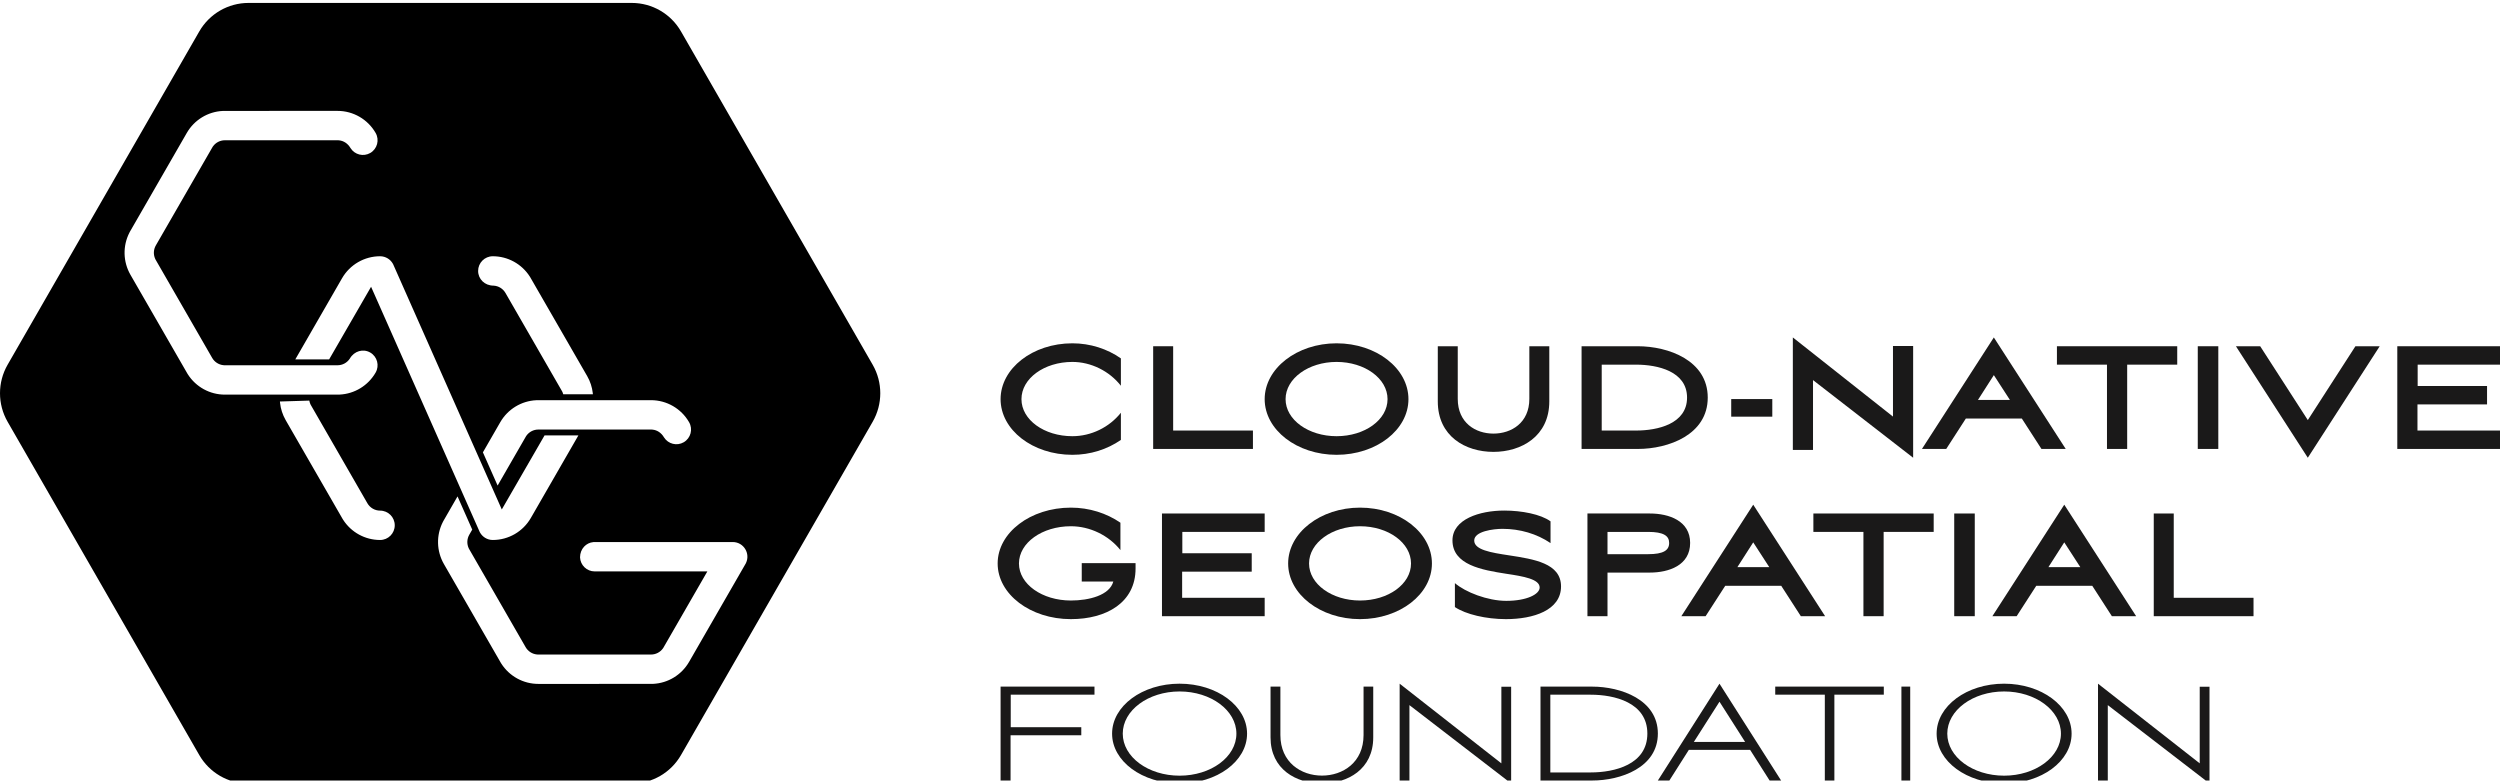 <?xml version="1.0" encoding="UTF-8"?>
<svg id="cng-logo" width="852px" height="266px" viewBox="0 0 852 266" version="1.1" xmlns="http://www.w3.org/2000/svg" xmlns:xlink="http://www.w3.org/1999/xlink">
  <title>Cloud-native Geospatial Foundation</title>
  <path d="M215.317,1 C222.236,1 228.629,4.706 232.089,10.721 L297.405,124.298 C300.865,130.313 300.865,137.725 297.405,143.74 L232.089,257.316 C228.629,263.332 222.236,267.038 215.317,267.038 L84.683,267.038 C77.764,267.038 71.371,263.332 67.911,257.316 L2.595,143.74 C-0.865,137.725 -0.865,130.313 2.595,124.298 L67.911,10.721 C71.371,4.706 77.764,1 84.683,1 L215.317,1 Z M155.925,169.173 L151.11,177.541 L150.932,177.878 C148.62,182.398 148.739,187.806 151.29,192.234 L170.67,225.872 L170.859,226.174 C173.605,230.461 178.349,233.075 183.464,233.075 L222.218,233.071 L222.573,233.059 C227.651,232.819 232.282,230.008 234.839,225.568 L254.139,192.056 L254.251,191.829 C254.993,190.235 254.806,188.503 253.992,187.147 C253.141,185.731 251.602,184.727 249.716,184.727 L202.46,184.731 L202.194,184.749 C200.964,184.864 199.864,185.43 199.058,186.3 C198.199,187.228 197.678,188.5 197.676,189.938 C197.729,191.272 198.304,192.471 199.201,193.337 C200.099,194.204 201.32,194.737 202.665,194.737 L241.067,194.736 L226.06,220.778 L225.924,220.977 C224.992,222.28 223.485,223.066 221.866,223.066 L183.213,223.059 L182.973,223.041 C181.382,222.884 179.949,221.969 179.14,220.563 L159.812,186.996 L159.698,186.756 C159.055,185.304 159.135,183.619 159.938,182.224 L160.938,180.488 L155.925,169.173 Z M129.535,87.33 C126.859,87.33 124.285,88.046 122.045,89.342 C119.805,90.638 117.9,92.515 116.562,94.838 L100.64,122.478 L112.172,122.478 L126.464,97.734 L163.469,181.256 L163.601,181.505 C164.018,182.237 164.607,182.84 165.302,183.274 C166.077,183.757 166.986,184.027 167.937,184.027 C170.613,184.027 173.188,183.312 175.428,182.016 C177.667,180.72 179.573,178.843 180.911,176.52 L197.113,148.39 L185.581,148.39 L171.01,173.624 L134.004,90.102 L133.872,89.853 C133.455,89.121 132.866,88.517 132.171,88.084 C131.395,87.601 130.487,87.33 129.535,87.33 Z M105.412,136.521 L95.398,136.832 L95.439,137.272 C95.657,139.324 96.298,141.34 97.361,143.186 L116.742,176.824 L116.93,177.126 C119.676,181.413 124.42,184.027 129.535,184.027 C130.914,184.027 132.163,183.467 133.066,182.562 C133.97,181.656 134.529,180.405 134.529,179.023 C134.529,177.641 133.97,176.389 133.066,175.484 C132.163,174.578 130.914,174.018 129.535,174.018 C128.643,174.018 127.785,173.779 127.039,173.347 C126.292,172.915 125.657,172.289 125.211,171.515 L105.884,137.948 L105.754,137.672 C105.593,137.3 105.479,136.914 105.412,136.521 Z M221.866,136.378 L183.112,136.382 L182.757,136.395 C177.679,136.635 173.048,139.445 170.491,143.886 L164.573,154.16 L169.586,165.477 L179.27,148.676 L179.406,148.477 C180.337,147.174 181.845,146.388 183.464,146.388 L222.117,146.394 L222.353,146.412 C223.917,146.564 225.35,147.447 226.297,149.067 C227.01,150.197 228.108,150.948 229.318,151.247 C230.527,151.546 231.848,151.396 233.011,150.722 C234.206,150.031 235.007,148.921 235.338,147.683 C235.669,146.446 235.529,145.083 234.839,143.886 C233.501,141.563 231.596,139.686 229.356,138.39 C227.116,137.094 224.542,136.378 221.866,136.378 Z M115.036,37.792 L76.282,37.797 L75.927,37.809 C70.849,38.049 66.219,40.86 63.661,45.3 L44.287,78.941 L44.109,79.279 C41.789,83.802 41.906,89.216 44.46,93.648 L63.849,127.299 L64.037,127.601 C66.784,131.88 71.524,134.49 76.634,134.49 L115.388,134.485 L115.743,134.473 C120.821,134.233 125.452,131.422 128.009,126.982 C128.699,125.785 128.839,124.422 128.508,123.184 C128.177,121.947 127.376,120.836 126.182,120.145 C124.982,119.451 123.614,119.314 122.364,119.674 C121.113,120.034 119.983,120.89 119.214,122.217 C118.295,123.624 116.726,124.48 115.036,124.48 L76.369,124.473 L76.13,124.454 C74.544,124.293 73.117,123.379 72.31,121.977 L52.989,88.423 L52.874,88.182 C52.225,86.727 52.303,85.037 53.109,83.639 L72.441,50.09 L72.576,49.891 C73.508,48.588 75.015,47.802 76.634,47.802 L115.301,47.809 L115.536,47.827 C117.096,47.983 118.522,48.866 119.468,50.482 C120.181,51.611 121.278,52.362 122.488,52.661 C123.697,52.961 125.018,52.81 126.182,52.137 C127.376,51.446 128.177,50.335 128.508,49.098 C128.839,47.86 128.699,46.497 128.009,45.3 C126.671,42.977 124.766,41.1 122.526,39.804 C120.286,38.508 117.712,37.792 115.036,37.792 Z M167.937,87.33 C166.559,87.33 165.31,87.891 164.407,88.796 C163.503,89.702 162.944,90.953 162.944,92.335 C162.944,93.723 163.509,94.98 164.445,95.885 C165.382,96.791 166.686,97.344 168.218,97.348 C169.893,97.442 171.417,98.375 172.262,99.843 L191.589,133.41 L191.701,133.646 C191.807,133.884 191.893,134.128 191.96,134.377 L202.062,134.377 L202.019,133.947 C201.787,131.943 201.151,129.976 200.112,128.172 L180.731,94.534 L180.543,94.232 C177.797,89.945 173.053,87.33 167.937,87.33 Z" id="hex" fill="#000000"></path>
  <g id="cng-logo-text" transform="translate(340, 115)" fill="#1A1919" fill-rule="nonzero">
    <path d="M8.114,21.032 C8.114,13.99 15.852,8.344 25.463,8.344 C31.828,8.344 38.068,11.452 42,16.464 L42,7.139 C37.382,3.903 31.578,2 25.463,2 C11.921,2 1,10.564 1,21.032 C1,31.499 11.921,40 25.463,40 C31.578,40 37.32,38.16 42,34.925 L42,25.663 C38.006,30.674 31.828,33.656 25.463,33.656 C15.852,33.656 8.114,28.073 8.114,21.032 Z"></path>
    <polygon points="59.812 3 53 3 53 38 87 38 87 31.728 59.812 31.728"></polygon>
    <path d="M91,21.032 C91,31.499 102,40 115.5,40 C129.062,40 140,31.499 140,21.032 C140,10.564 129.062,2 115.5,2 C102,2 91,10.564 91,21.032 Z M98.125,21.032 C98.125,13.99 105.938,8.344 115.5,8.344 C125.125,8.344 132.875,13.99 132.875,21.032 C132.875,28.073 125.125,33.656 115.5,33.656 C105.938,33.656 98.125,28.073 98.125,21.032 Z" id="Shape"></path>
    <path d="M181.199,20.938 C181.199,29.097 175.084,32.772 168.969,32.772 C162.854,32.772 156.801,29.097 156.801,20.938 L156.801,3 L150,3 L150,21.81 C150,33.706 159.422,39 168.969,39 C178.453,39 188,33.706 188,21.81 L188,3 L181.199,3 L181.199,20.938 Z"></path>
    <path d="M218.16,38 C228.582,38 242,33.17 242,20.5 C242,7.83 228.582,3 218.16,3 L199,3 L199,38 L218.16,38 Z M205.865,9.272 L217.598,9.272 C224.9,9.272 234.948,11.53 234.948,20.5 C234.948,29.47 224.9,31.728 217.598,31.728 L205.865,31.728 L205.865,9.272 Z" id="Shape"></path>
    <polygon points="264 21 250 21 250 27 264 27"></polygon>
    <polygon points="277.875 38.334 277.875 14.534 312 41 312 2.92 305.125 2.92 305.125 26.974 271 0 271 38.334"></polygon>
    <path d="M355.727,38 L364,38 L339.5,0 L315,38 L323.273,38 L329.955,27.642 L349.045,27.642 L355.727,38 Z M339.5,12.836 L344.973,21.288 L334.091,21.288 L339.5,12.836 Z" id="Shape"></path>
    <polygon points="378.057 9.272 378.057 38 384.943 38 384.943 9.272 402 9.272 402 3 361 3 361 9.272"></polygon>
    <polygon points="416 38 416 3 409 3 409 38"></polygon>
    <polygon points="430.273 3 422 3 446.5 41 471 3 462.727 3 446.5 28.164"></polygon>
    <polygon points="477 38 512 38 512 31.728 483.874 31.728 483.874 22.821 507.586 22.821 507.586 16.548 483.937 16.548 483.937 9.272 512 9.272 512 3 477 3"></polygon>
    <path d="M47,76.905 L28.659,76.905 L28.659,83.185 L39.421,83.185 C38.148,87.88 31.142,89.656 24.965,89.656 C15.157,89.656 7.26,84.073 7.26,77.032 C7.26,69.99 15.157,64.344 24.965,64.344 C31.461,64.344 37.829,67.452 41.841,72.464 L41.841,63.139 C37.129,59.903 31.206,58 24.965,58 C11.145,58 0,66.564 0,77.032 C0,87.499 11.145,96 24.965,96 C37.065,96 47,90.354 47,78.745 L47,76.905 Z"></path>
    <polygon points="56 95 91 95 91 88.728 62.874 88.728 62.874 79.821 86.586 79.821 86.586 73.548 62.937 73.548 62.937 66.272 91 66.272 91 60 56 60"></polygon>
    <path d="M99,77.032 C99,87.499 110,96 123.5,96 C137.062,96 148,87.499 148,77.032 C148,66.564 137.062,58 123.5,58 C110,58 99,66.564 99,77.032 Z M106.125,77.032 C106.125,69.99 113.938,64.344 123.5,64.344 C133.125,64.344 140.875,69.99 140.875,77.032 C140.875,84.073 133.125,89.656 123.5,89.656 C113.938,89.656 106.125,84.073 106.125,77.032 Z" id="Shape"></path>
    <path d="M192,84.85 C192,76.939 182.734,75.569 174.299,74.261 C168.1,73.327 162.413,72.392 162.413,69.215 C162.413,66.039 168.995,65.229 172.062,65.229 C178.005,65.229 183.756,66.911 188.421,70.088 L188.421,62.675 C185.098,60.246 178.58,59 172.637,59 C164.202,59 155,61.99 155,69.153 C155,77.5 164.969,79.244 173.404,80.552 C179.219,81.424 184.715,82.359 184.715,85.224 C184.715,87.529 180.306,89.771 173.34,89.771 C166.95,89.771 159.345,86.781 155.831,83.729 L155.831,91.889 C159.537,94.38 166.503,96 173.212,96 C182.542,96 192,93.01 192,84.85 Z"></path>
    <path d="M207.837,80.134 L222.263,80.134 C228.724,80.134 236,77.688 236,70.036 C236,62.446 228.724,60 222.263,60 L201,60 L201,95 L207.837,95 L207.837,80.134 Z M207.837,66.272 L221.699,66.272 C226.905,66.272 228.849,67.59 228.849,70.036 C228.849,72.545 226.905,73.862 221.699,73.862 L207.837,73.862 L207.837,66.272 Z" id="Shape"></path>
    <path d="M273.727,95 L282,95 L257.5,57 L233,95 L241.273,95 L247.955,84.642 L267.045,84.642 L273.727,95 Z M257.5,69.836 L262.973,78.288 L252.091,78.288 L257.5,69.836 Z" id="Shape"></path>
    <polygon points="295.057 66.272 295.057 95 301.943 95 301.943 66.272 319 66.272 319 60 278 60 278 66.272"></polygon>
    <polygon points="333 95 333 60 326 60 326 95"></polygon>
    <path d="M379.727,95 L388,95 L363.5,57 L339,95 L347.273,95 L353.955,84.642 L373.045,84.642 L379.727,95 Z M363.5,69.836 L368.973,78.288 L358.091,78.288 L363.5,69.836 Z" id="Shape"></path>
    <polygon points="400.812 60 394 60 394 95 428 95 428 88.728 400.812 88.728"></polygon>
    <polygon points="1 151 4.402 151 4.402 135.573 28.503 135.573 28.503 132.821 4.459 132.821 4.459 121.753 33 121.753 33 119 1 119"></polygon>
    <path d="M39,135.028 C39,144.444 49.279,152 62,152 C74.721,152 85,144.444 85,135.028 C85,125.612 74.721,118 62,118 C49.279,118 39,125.612 39,135.028 Z M42.635,135.028 C42.635,127.078 51.323,120.65 62,120.65 C72.677,120.65 81.365,127.078 81.365,135.028 C81.365,142.978 72.677,149.35 62,149.35 C51.323,149.35 42.635,142.978 42.635,135.028 Z" id="Shape"></path>
    <path d="M124.699,135.5 C124.699,144.888 117.585,149.326 110.528,149.326 C103.472,149.326 96.358,144.888 96.358,135.5 L96.358,119 L93,119 L93,136.297 C93,147.221 101.764,152 110.528,152 C119.236,152 128,147.221 128,136.297 L128,119 L124.699,119 L124.699,135.5 Z"></path>
    <polygon points="140.334 151.137 140.334 125.306 175 152 175 119.036 171.666 119.036 171.666 145.154 137 118 137 151.137"></polygon>
    <path d="M202.614,151 C212.33,151 225,146.584 225,135 C225,123.416 212.33,119 202.614,119 L185,119 L185,151 L202.614,151 Z M188.352,121.753 L202.102,121.753 C210.17,121.753 221.42,124.391 221.42,135 C221.42,145.609 210.17,148.247 202.102,148.247 L188.352,148.247 L188.352,121.753 Z" id="Shape"></path>
    <path d="M263.084,151 L267,151 L246,118 L225,151 L228.916,151 L235.557,140.555 L256.443,140.555 L263.084,151 Z M246,124.141 L254.741,137.857 L237.259,137.857 L246,124.141 Z" id="Shape"></path>
    <polygon points="281.9 121.753 281.9 151 285.156 151 285.156 121.753 302 121.753 302 119 265 119 265 121.753"></polygon>
    <polygon points="311 151 311 119 308 119 308 151"></polygon>
    <path d="M320,135.028 C320,144.444 330.279,152 343,152 C355.721,152 366,144.444 366,135.028 C366,125.612 355.721,118 343,118 C330.279,118 320,125.612 320,135.028 Z M323.635,135.028 C323.635,127.078 332.323,120.65 343,120.65 C353.677,120.65 362.365,127.078 362.365,135.028 C362.365,142.978 353.677,149.35 343,149.35 C332.323,149.35 323.635,142.978 323.635,135.028 Z" id="Shape"></path>
    <polygon points="378.334 151.137 378.334 125.306 413 152 413 119.036 409.666 119.036 409.666 145.154 375 118 375 151.137"></polygon>
  </g>
  <defs>
    <linearGradient id="CNGGradient" x1="50%" y1="0%" x2="50%" y2="100%" >
      <stop offset="0%" stop-color="#AACBEA">
        <animate attributeName="stop-color" values="#AACBEA; #7A5FFF; #AACBEA;" dur="12s" repeatCount="indefinite"></animate>
      </stop>
      <stop offset="100%" stop-color="#0B5FBF">
        <animate attributeName="stop-color" values="#0B5FBF; #01FF89; #53B4FF; #0B5FBF;" dur="12s" repeatCount="indefinite"></animate>
      </stop>
    </linearGradient>
  </defs>
</svg>